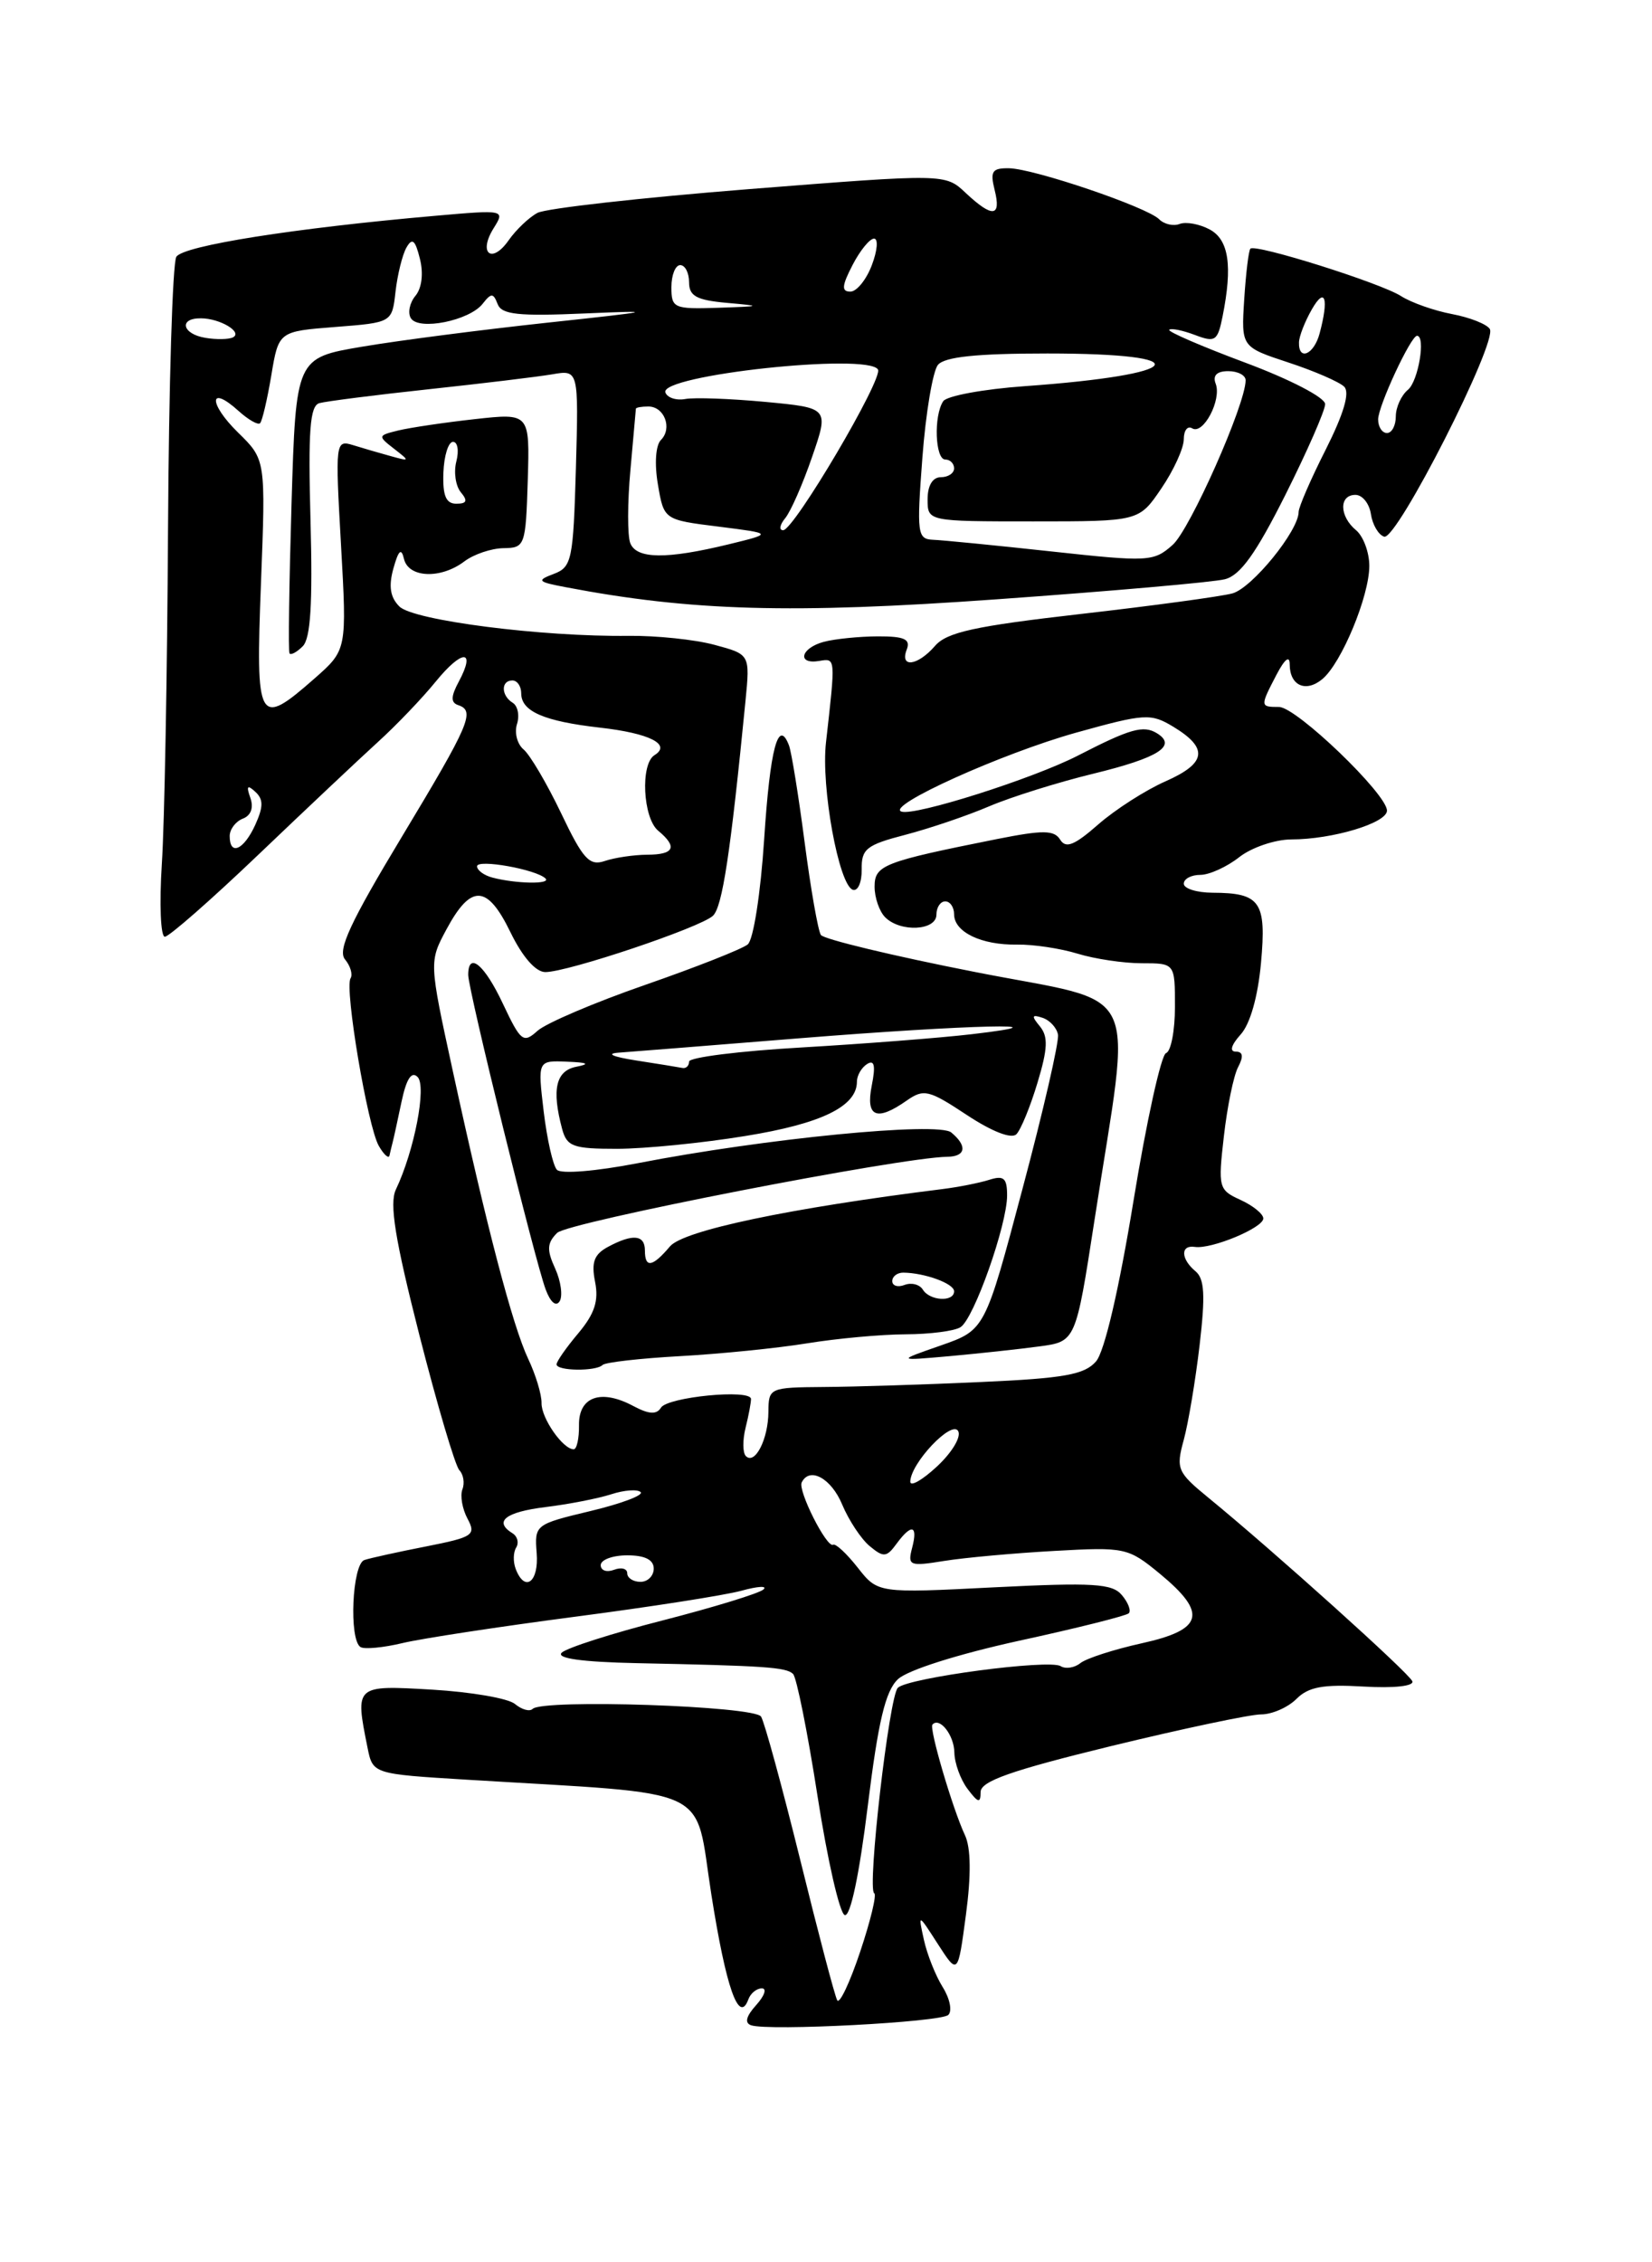 <?xml version="1.0" encoding="UTF-8" standalone="no"?>
<!DOCTYPE svg PUBLIC "-//W3C//DTD SVG 1.1//EN" "http://www.w3.org/Graphics/SVG/1.1/DTD/svg11.dtd" >
<svg xmlns="http://www.w3.org/2000/svg" xmlns:xlink="http://www.w3.org/1999/xlink" version="1.1" viewBox="0 0 187 256">
 <g >
 <path fill="currentColor"
d=" M 107.34 228.01 C 107.81 227.57 107.52 226.15 106.71 224.86 C 105.90 223.56 104.94 221.15 104.58 219.50 C 103.92 216.50 103.92 216.50 106.17 220.00 C 108.43 223.50 108.43 223.50 109.34 216.67 C 109.94 212.20 109.90 209.09 109.23 207.67 C 107.84 204.71 105.15 195.58 105.55 195.15 C 106.36 194.26 108.00 196.34 108.03 198.31 C 108.05 199.51 108.72 201.37 109.53 202.44 C 110.73 204.03 111.00 204.09 111.00 202.79 C 111.00 201.56 114.41 200.36 125.75 197.59 C 133.86 195.62 141.51 194.00 142.75 194.00 C 143.99 194.00 145.79 193.21 146.75 192.25 C 148.12 190.88 149.79 190.58 154.37 190.85 C 157.79 191.05 160.08 190.80 159.87 190.25 C 159.51 189.33 144.16 175.51 136.76 169.46 C 133.27 166.60 133.10 166.21 133.99 162.96 C 134.51 161.06 135.32 156.23 135.79 152.22 C 136.45 146.58 136.35 144.70 135.32 143.85 C 133.65 142.46 133.61 140.85 135.25 141.10 C 137.13 141.38 143.00 138.94 143.00 137.88 C 143.00 137.37 141.84 136.43 140.42 135.78 C 137.94 134.65 137.87 134.39 138.54 128.56 C 138.92 125.22 139.64 121.71 140.15 120.75 C 140.78 119.55 140.70 119.00 139.88 119.00 C 139.15 119.00 139.37 118.25 140.43 117.07 C 141.51 115.89 142.39 112.78 142.74 108.97 C 143.37 102.03 142.68 101.04 137.25 101.02 C 135.46 101.01 134.00 100.55 134.00 100.00 C 134.00 99.45 134.84 99.00 135.87 99.00 C 136.89 99.00 138.87 98.10 140.27 97.00 C 141.67 95.90 144.32 95.00 146.16 94.99 C 150.84 94.99 157.00 93.13 157.00 91.73 C 157.00 89.85 146.74 80.00 144.78 80.00 C 142.63 80.00 142.62 79.95 144.49 76.36 C 145.44 74.55 145.99 74.12 145.99 75.19 C 146.00 77.59 147.81 78.40 149.68 76.85 C 151.85 75.05 155.00 67.46 155.00 64.04 C 155.00 62.50 154.32 60.68 153.50 60.00 C 151.60 58.42 151.55 56.00 153.43 56.00 C 154.22 56.00 155.00 56.98 155.18 58.17 C 155.36 59.37 156.03 60.52 156.68 60.73 C 158.10 61.20 169.55 38.69 168.64 37.23 C 168.30 36.68 166.38 35.92 164.36 35.54 C 162.35 35.16 159.76 34.25 158.60 33.51 C 156.28 32.02 142.10 27.56 141.54 28.14 C 141.34 28.34 141.03 30.92 140.84 33.88 C 140.50 39.26 140.50 39.26 145.84 41.02 C 148.77 41.98 151.62 43.22 152.16 43.76 C 152.82 44.42 152.10 46.83 150.08 50.85 C 148.38 54.20 147.00 57.39 147.00 57.93 C 147.00 60.06 141.73 66.54 139.50 67.15 C 138.20 67.50 130.47 68.55 122.32 69.48 C 110.33 70.85 107.18 71.54 105.84 73.09 C 103.87 75.36 101.82 75.62 102.64 73.50 C 103.09 72.33 102.38 72.00 99.36 72.01 C 97.24 72.02 94.49 72.30 93.25 72.63 C 90.61 73.34 90.18 75.23 92.75 74.79 C 94.60 74.48 94.59 74.37 93.50 84.00 C 92.92 89.06 94.95 100.16 96.54 100.69 C 97.11 100.87 97.56 99.84 97.54 98.39 C 97.50 96.06 98.07 95.61 102.50 94.46 C 105.25 93.74 109.53 92.29 112.00 91.23 C 114.47 90.18 119.77 88.52 123.76 87.55 C 131.15 85.75 133.27 84.40 130.97 82.98 C 129.43 82.03 127.95 82.45 122.00 85.51 C 116.91 88.12 103.56 92.36 102.04 91.84 C 100.20 91.22 113.37 85.27 121.80 82.91 C 129.60 80.74 130.26 80.70 132.80 82.23 C 136.82 84.66 136.58 86.36 131.94 88.41 C 129.67 89.41 126.24 91.61 124.32 93.29 C 121.63 95.65 120.65 96.05 120.01 95.02 C 119.33 93.92 118.08 93.91 112.84 94.95 C 99.98 97.52 99.00 97.90 99.00 100.34 C 99.00 101.58 99.54 103.14 100.20 103.80 C 101.93 105.53 106.00 105.31 106.00 103.50 C 106.00 102.67 106.45 102.00 107.00 102.00 C 107.55 102.00 108.00 102.66 108.00 103.46 C 108.00 105.47 111.09 106.96 115.14 106.89 C 116.99 106.86 120.07 107.33 121.99 107.92 C 123.91 108.51 127.18 109.00 129.24 109.00 C 133.00 109.00 133.00 109.00 133.00 113.92 C 133.00 116.62 132.55 118.98 131.99 119.17 C 131.44 119.35 129.78 126.87 128.31 135.87 C 126.67 145.90 125.03 152.94 124.07 154.05 C 122.78 155.55 120.47 155.97 111.00 156.39 C 104.67 156.68 96.69 156.93 93.25 156.95 C 87.11 157.00 87.00 157.05 86.98 159.75 C 86.97 162.84 85.46 165.80 84.43 164.77 C 84.06 164.40 84.05 162.95 84.40 161.55 C 84.75 160.15 85.02 158.69 85.01 158.30 C 84.96 157.16 75.57 158.08 74.82 159.29 C 74.32 160.10 73.45 160.04 71.70 159.11 C 68.03 157.14 65.49 158.04 65.54 161.28 C 65.56 162.77 65.29 164.00 64.94 164.00 C 63.72 164.00 61.27 160.48 61.30 158.77 C 61.32 157.81 60.64 155.56 59.79 153.77 C 58.02 150.02 55.10 138.89 51.25 121.17 C 48.57 108.84 48.57 108.84 50.53 105.18 C 53.31 100.01 55.15 100.08 57.77 105.47 C 59.14 108.29 60.64 110.00 61.73 110.00 C 64.28 110.00 79.28 104.96 80.70 103.63 C 81.77 102.63 82.69 96.57 84.39 79.28 C 84.90 74.05 84.90 74.05 80.88 72.97 C 78.66 72.37 74.30 71.92 71.18 71.95 C 61.37 72.08 46.78 70.21 45.21 68.63 C 44.17 67.60 43.97 66.34 44.53 64.33 C 45.11 62.25 45.43 61.96 45.73 63.25 C 46.24 65.40 49.89 65.55 52.56 63.53 C 53.63 62.72 55.62 62.05 57.00 62.03 C 59.42 62.00 59.51 61.77 59.74 54.37 C 59.97 46.74 59.97 46.74 53.74 47.43 C 50.31 47.81 46.42 48.39 45.09 48.71 C 42.76 49.28 42.75 49.34 44.59 50.77 C 46.42 52.19 46.41 52.22 44.25 51.62 C 43.01 51.28 41.08 50.72 39.96 50.37 C 37.97 49.76 37.94 49.99 38.60 61.65 C 39.27 73.55 39.27 73.55 35.60 76.78 C 29.21 82.39 28.93 81.88 29.54 66.01 C 30.08 52.01 30.08 52.01 26.94 48.94 C 23.58 45.65 23.63 43.45 27.00 46.50 C 28.11 47.50 29.21 48.13 29.44 47.89 C 29.68 47.65 30.25 45.22 30.71 42.48 C 31.54 37.50 31.54 37.50 37.96 37.00 C 44.38 36.50 44.38 36.50 44.77 33.01 C 44.99 31.10 45.54 28.85 46.00 28.03 C 46.66 26.86 47.00 27.14 47.53 29.28 C 47.95 30.93 47.75 32.60 47.03 33.47 C 46.37 34.26 46.13 35.41 46.51 36.01 C 47.39 37.44 53.13 36.29 54.63 34.38 C 55.61 33.13 55.84 33.14 56.33 34.41 C 56.78 35.60 58.67 35.80 66.20 35.47 C 74.54 35.11 74.11 35.21 62.00 36.51 C 54.58 37.31 45.12 38.53 41.00 39.23 C 33.50 40.50 33.50 40.50 33.00 57.00 C 32.73 66.08 32.62 73.70 32.77 73.93 C 32.91 74.17 33.59 73.81 34.27 73.13 C 35.16 72.24 35.40 68.29 35.15 58.96 C 34.87 48.71 35.08 45.93 36.15 45.62 C 36.89 45.41 42.45 44.70 48.50 44.05 C 54.55 43.40 60.85 42.64 62.50 42.36 C 65.50 41.84 65.50 41.84 65.19 52.98 C 64.89 63.36 64.73 64.17 62.69 64.94 C 60.71 65.69 60.84 65.84 64.00 66.44 C 78.23 69.16 89.60 69.48 112.79 67.82 C 125.71 66.90 137.34 65.88 138.64 65.55 C 140.39 65.12 142.16 62.65 145.50 56.00 C 147.97 51.07 150.00 46.45 150.00 45.73 C 150.00 44.99 146.05 42.94 140.99 41.05 C 136.03 39.20 132.15 37.52 132.35 37.32 C 132.56 37.11 133.86 37.38 135.25 37.90 C 137.56 38.78 137.83 38.60 138.39 35.81 C 139.54 30.07 139.10 27.12 136.92 25.96 C 135.78 25.35 134.26 25.07 133.54 25.34 C 132.83 25.62 131.78 25.38 131.21 24.81 C 129.83 23.43 117.08 19.10 114.23 19.04 C 112.30 19.01 112.06 19.38 112.59 21.50 C 113.36 24.57 112.35 24.68 109.31 21.83 C 107.00 19.65 107.00 19.65 84.79 21.40 C 72.57 22.37 61.79 23.58 60.84 24.09 C 59.88 24.60 58.41 26.00 57.57 27.20 C 55.66 29.93 54.10 28.66 55.88 25.82 C 57.18 23.74 57.13 23.73 49.27 24.42 C 33.35 25.81 20.74 27.80 19.96 29.06 C 19.53 29.76 19.11 43.64 19.02 59.91 C 18.93 76.19 18.62 93.21 18.32 97.75 C 18.03 102.29 18.18 106.00 18.66 106.00 C 19.13 106.00 23.88 101.84 29.21 96.75 C 34.54 91.66 40.63 85.92 42.74 84.00 C 44.86 82.08 47.82 78.98 49.33 77.12 C 52.32 73.45 53.90 73.45 51.94 77.12 C 51.03 78.81 51.01 79.50 51.86 79.79 C 53.82 80.44 53.21 81.87 45.47 94.72 C 39.64 104.39 38.19 107.52 39.05 108.56 C 39.67 109.31 39.95 110.27 39.68 110.71 C 38.98 111.85 41.62 127.50 42.88 129.67 C 43.46 130.68 44.01 131.16 44.09 130.75 C 44.18 130.34 44.34 129.66 44.45 129.25 C 44.56 128.84 45.01 126.78 45.45 124.68 C 46.00 122.08 46.58 121.18 47.27 121.87 C 48.31 122.91 46.91 130.20 44.81 134.61 C 44.06 136.20 44.71 140.23 47.48 151.11 C 49.50 159.02 51.53 165.89 52.00 166.37 C 52.46 166.85 52.62 167.83 52.34 168.54 C 52.07 169.26 52.33 170.75 52.92 171.85 C 53.91 173.71 53.56 173.94 48.25 174.99 C 45.09 175.61 41.94 176.30 41.25 176.53 C 39.86 176.98 39.48 185.56 40.81 186.38 C 41.25 186.65 43.39 186.45 45.56 185.93 C 47.72 185.41 56.47 184.08 65.00 182.96 C 73.53 181.85 82.04 180.52 83.91 180.01 C 85.79 179.49 86.92 179.43 86.41 179.87 C 85.91 180.31 80.79 181.88 75.03 183.36 C 69.27 184.83 64.12 186.48 63.58 187.02 C 62.94 187.66 65.89 188.07 72.05 188.20 C 86.61 188.50 88.99 188.66 89.77 189.42 C 90.17 189.81 91.42 196.03 92.54 203.24 C 93.66 210.45 95.04 216.51 95.62 216.71 C 96.26 216.92 97.27 212.15 98.22 204.42 C 99.41 194.79 100.22 191.36 101.64 190.02 C 102.72 188.99 108.45 187.18 115.38 185.66 C 121.92 184.24 127.49 182.84 127.77 182.56 C 128.06 182.28 127.71 181.35 127.00 180.51 C 125.92 179.19 123.75 179.06 112.55 179.62 C 99.37 180.29 99.37 180.29 97.09 177.39 C 95.84 175.80 94.59 174.64 94.31 174.80 C 93.60 175.22 90.29 168.67 90.75 167.75 C 91.64 165.94 94.09 167.27 95.33 170.25 C 96.08 172.04 97.48 174.16 98.45 174.96 C 100.01 176.26 100.36 176.23 101.47 174.71 C 103.18 172.38 103.93 172.56 103.25 175.15 C 102.72 177.18 102.94 177.27 106.90 176.63 C 109.22 176.26 114.83 175.75 119.36 175.50 C 127.37 175.05 127.70 175.13 131.30 178.09 C 136.71 182.56 136.23 184.41 129.25 185.95 C 126.09 186.65 122.96 187.66 122.29 188.20 C 121.63 188.73 120.62 188.89 120.06 188.54 C 118.76 187.73 102.80 189.85 101.63 190.99 C 100.65 191.95 98.13 213.83 98.96 214.24 C 99.26 214.38 98.54 217.36 97.37 220.85 C 96.20 224.35 95.03 226.82 94.77 226.35 C 94.50 225.88 92.62 218.73 90.58 210.45 C 88.53 202.17 86.54 194.88 86.15 194.25 C 85.41 193.04 61.43 192.24 60.29 193.38 C 59.95 193.71 59.06 193.46 58.29 192.82 C 57.52 192.18 53.31 191.46 48.94 191.20 C 40.16 190.69 40.18 190.67 41.60 197.75 C 42.20 200.74 42.20 200.74 52.85 201.39 C 81.22 203.12 78.55 201.87 80.52 214.37 C 82.18 224.93 83.65 229.12 84.71 226.25 C 84.96 225.56 85.65 225.00 86.24 225.00 C 86.83 225.00 86.54 225.85 85.59 226.90 C 84.45 228.17 84.26 228.92 85.03 229.18 C 87.05 229.85 106.46 228.83 107.34 228.01 Z  M 68.21 154.46 C 68.51 154.16 72.45 153.71 76.98 153.46 C 81.51 153.21 87.98 152.56 91.36 152.01 C 94.74 151.46 99.75 151.00 102.50 150.99 C 105.25 150.98 108.06 150.62 108.73 150.18 C 110.25 149.22 114.00 138.60 114.00 135.28 C 114.00 133.31 113.63 132.98 111.97 133.51 C 110.86 133.86 108.49 134.33 106.72 134.55 C 89.32 136.72 77.36 139.24 75.84 141.04 C 73.85 143.39 73.00 143.53 73.00 141.50 C 73.00 139.72 71.63 139.59 68.83 141.09 C 67.25 141.94 66.92 142.83 67.36 145.05 C 67.79 147.20 67.31 148.66 65.47 150.86 C 64.11 152.47 63.00 154.06 63.00 154.39 C 63.00 155.15 67.47 155.20 68.21 154.46 Z  M 117.64 152.36 C 121.77 151.81 121.77 151.81 123.88 138.15 C 128.12 110.64 129.63 113.79 110.37 109.99 C 101.09 108.17 93.24 106.28 92.92 105.80 C 92.60 105.32 91.77 100.60 91.08 95.31 C 90.39 90.02 89.59 85.09 89.31 84.35 C 88.10 81.20 87.17 84.69 86.50 94.96 C 86.10 101.10 85.28 106.35 84.64 106.87 C 84.01 107.39 78.79 109.45 73.03 111.45 C 67.27 113.45 61.79 115.79 60.84 116.65 C 59.24 118.09 58.95 117.87 56.94 113.61 C 54.85 109.15 53.00 107.61 53.00 110.32 C 53.00 112.00 60.55 142.67 61.77 145.92 C 62.31 147.37 62.94 147.90 63.35 147.25 C 63.72 146.64 63.49 144.97 62.84 143.54 C 61.87 141.43 61.92 140.65 63.07 139.51 C 64.30 138.30 101.91 130.96 107.25 130.90 C 109.33 130.87 109.52 129.67 107.68 128.15 C 106.19 126.91 86.56 128.83 72.17 131.63 C 67.47 132.54 63.49 132.87 63.04 132.37 C 62.59 131.89 61.92 128.91 61.54 125.75 C 60.86 120.00 60.86 120.00 64.18 120.14 C 66.53 120.23 66.84 120.40 65.25 120.71 C 62.92 121.16 62.43 123.27 63.63 127.75 C 64.17 129.75 64.87 130.00 69.87 130.00 C 72.96 129.99 79.49 129.35 84.36 128.55 C 92.98 127.16 97.00 125.20 97.00 122.40 C 97.00 121.70 97.52 120.80 98.16 120.40 C 98.98 119.89 99.13 120.59 98.68 122.84 C 97.97 126.41 99.22 126.94 102.65 124.53 C 104.57 123.19 105.15 123.33 109.44 126.17 C 112.29 128.05 114.49 128.91 115.05 128.35 C 115.55 127.85 116.63 125.22 117.44 122.52 C 118.61 118.65 118.66 117.30 117.71 116.14 C 116.73 114.96 116.79 114.77 118.00 115.17 C 118.83 115.44 119.62 116.30 119.76 117.08 C 119.90 117.86 118.10 125.70 115.75 134.50 C 111.50 150.50 111.50 150.50 106.50 152.25 C 101.50 153.99 101.50 153.99 107.50 153.46 C 110.80 153.16 115.36 152.67 117.64 152.36 Z  M 58.38 177.55 C 58.07 176.75 58.09 175.66 58.43 175.12 C 58.76 174.58 58.58 173.86 58.02 173.51 C 55.85 172.17 57.20 171.10 61.75 170.54 C 64.36 170.22 67.71 169.57 69.19 169.09 C 70.67 168.61 72.17 168.50 72.52 168.85 C 72.87 169.20 70.30 170.16 66.83 170.99 C 60.57 172.49 60.50 172.54 60.75 175.75 C 61.01 179.03 59.41 180.24 58.38 177.55 Z  M 71.00 178.03 C 71.00 177.50 70.33 177.32 69.50 177.64 C 68.67 177.95 68.00 177.72 68.00 177.11 C 68.00 176.50 69.35 176.00 71.00 176.00 C 73.00 176.00 74.00 176.50 74.00 177.50 C 74.00 178.32 73.33 179.00 72.50 179.00 C 71.67 179.00 71.00 178.56 71.00 178.03 Z  M 103.04 167.65 C 103.10 165.56 107.70 160.70 108.45 161.92 C 108.84 162.56 107.80 164.32 106.08 165.93 C 104.38 167.51 103.02 168.28 103.04 167.65 Z  M 55.75 99.31 C 54.79 99.06 54.00 98.48 54.00 98.03 C 54.00 97.18 60.71 98.38 61.75 99.41 C 62.41 100.08 58.42 100.01 55.75 99.31 Z  M 63.51 92.01 C 61.90 88.65 59.99 85.41 59.27 84.81 C 58.55 84.21 58.21 82.92 58.52 81.94 C 58.83 80.97 58.61 79.88 58.04 79.53 C 56.71 78.71 56.69 77.00 58.00 77.00 C 58.55 77.00 59.00 77.66 59.00 78.46 C 59.00 80.50 61.58 81.62 67.92 82.34 C 73.51 82.97 76.04 84.24 74.09 85.45 C 72.47 86.44 72.77 92.56 74.50 94.00 C 76.73 95.85 76.33 96.71 73.25 96.72 C 71.74 96.73 69.58 97.05 68.46 97.43 C 66.72 98.02 66.00 97.24 63.51 92.01 Z  M 26.00 94.61 C 26.00 93.84 26.67 92.96 27.48 92.64 C 28.41 92.29 28.73 91.40 28.34 90.29 C 27.86 88.94 28.00 88.77 28.90 89.60 C 29.83 90.45 29.82 91.29 28.89 93.35 C 27.59 96.19 26.00 96.89 26.00 94.61 Z  M 119.00 62.40 C 112.67 61.71 106.65 61.12 105.61 61.08 C 103.84 61.00 103.76 60.39 104.41 51.79 C 104.79 46.72 105.59 42.00 106.17 41.29 C 106.93 40.38 110.54 40.00 118.56 40.00 C 135.97 40.00 134.31 42.39 116.00 43.70 C 111.33 44.03 107.17 44.80 106.77 45.40 C 105.67 47.04 105.85 52.00 107.00 52.00 C 107.55 52.00 108.00 52.45 108.00 53.00 C 108.00 53.55 107.33 54.00 106.50 54.00 C 105.57 54.00 105.00 54.94 105.00 56.50 C 105.00 59.00 105.00 59.00 116.96 59.00 C 128.93 59.00 128.93 59.00 131.46 55.27 C 132.86 53.22 134.00 50.71 134.00 49.71 C 134.00 48.70 134.43 48.15 134.95 48.47 C 136.20 49.24 138.31 45.24 137.61 43.42 C 137.25 42.49 137.74 42.00 139.03 42.00 C 140.11 42.00 141.00 42.46 141.00 43.03 C 141.00 45.74 134.72 59.90 132.74 61.66 C 130.59 63.57 130.01 63.60 119.00 62.40 Z  M 71.34 61.45 C 71.02 60.60 71.02 56.89 71.36 53.20 C 71.69 49.52 71.97 46.39 71.98 46.25 C 71.99 46.11 72.63 46.00 73.39 46.00 C 75.21 46.00 76.13 48.47 74.82 49.78 C 74.22 50.38 74.07 52.46 74.47 54.81 C 75.15 58.82 75.15 58.82 81.32 59.59 C 87.50 60.37 87.50 60.37 82.50 61.59 C 75.42 63.31 72.04 63.27 71.34 61.45 Z  M 88.88 58.64 C 89.50 57.89 90.87 54.78 91.92 51.72 C 93.84 46.16 93.84 46.16 86.65 45.48 C 82.69 45.11 78.61 44.96 77.58 45.15 C 76.55 45.34 75.53 45.01 75.32 44.41 C 74.63 42.45 98.21 39.91 99.38 41.81 C 100.01 42.82 89.87 60.00 88.65 60.00 C 88.16 60.00 88.26 59.39 88.88 58.64 Z  M 50.19 53.50 C 50.26 51.58 50.75 50.00 51.28 50.00 C 51.80 50.00 51.97 50.99 51.66 52.20 C 51.34 53.41 51.57 54.98 52.16 55.70 C 52.97 56.67 52.85 57.00 51.65 57.00 C 50.48 57.00 50.10 56.09 50.19 53.50 Z  M 156.00 47.46 C 156.00 45.95 159.70 38.00 160.40 38.00 C 161.41 38.00 160.55 43.13 159.38 44.10 C 158.62 44.73 158.00 46.09 158.00 47.12 C 158.00 48.16 157.55 49.00 157.00 49.00 C 156.45 49.00 156.00 48.31 156.00 47.46 Z  M 147.04 38.75 C 147.05 38.06 147.71 36.38 148.50 35.00 C 150.00 32.38 150.44 33.77 149.37 37.75 C 148.73 40.13 146.98 40.88 147.04 38.75 Z  M 23.25 38.23 C 20.61 37.80 20.20 35.99 22.75 36.02 C 24.92 36.03 27.52 37.60 26.36 38.18 C 25.89 38.41 24.49 38.44 23.25 38.23 Z  M 76.00 32.50 C 76.00 31.12 76.45 30.00 77.00 30.00 C 77.55 30.00 78.00 30.87 78.00 31.94 C 78.00 33.50 78.84 33.96 82.25 34.27 C 86.31 34.63 86.27 34.66 81.25 34.83 C 76.27 34.99 76.00 34.87 76.00 32.50 Z  M 96.50 30.00 C 97.35 28.35 98.45 27.00 98.94 27.00 C 99.43 27.00 99.32 28.35 98.69 30.00 C 98.07 31.65 96.97 33.00 96.26 33.00 C 95.23 33.00 95.29 32.34 96.50 30.00 Z  M 104.46 145.93 C 104.09 145.34 103.17 145.11 102.40 145.40 C 101.63 145.70 101.00 145.50 101.00 144.97 C 101.00 144.44 101.56 144.01 102.25 144.01 C 104.70 144.04 108.00 145.25 108.00 146.12 C 108.00 147.36 105.25 147.22 104.46 145.93 Z  M 72.00 120.00 C 69.38 119.59 68.55 119.23 70.00 119.12 C 71.38 119.02 80.60 118.29 90.50 117.49 C 109.69 115.95 121.72 115.66 110.00 117.03 C 106.42 117.45 97.76 118.12 90.75 118.53 C 83.74 118.93 78.00 119.65 78.00 120.13 C 78.00 120.61 77.66 120.93 77.25 120.85 C 76.84 120.77 74.47 120.38 72.00 120.00 Z "/>
</g>
</svg>